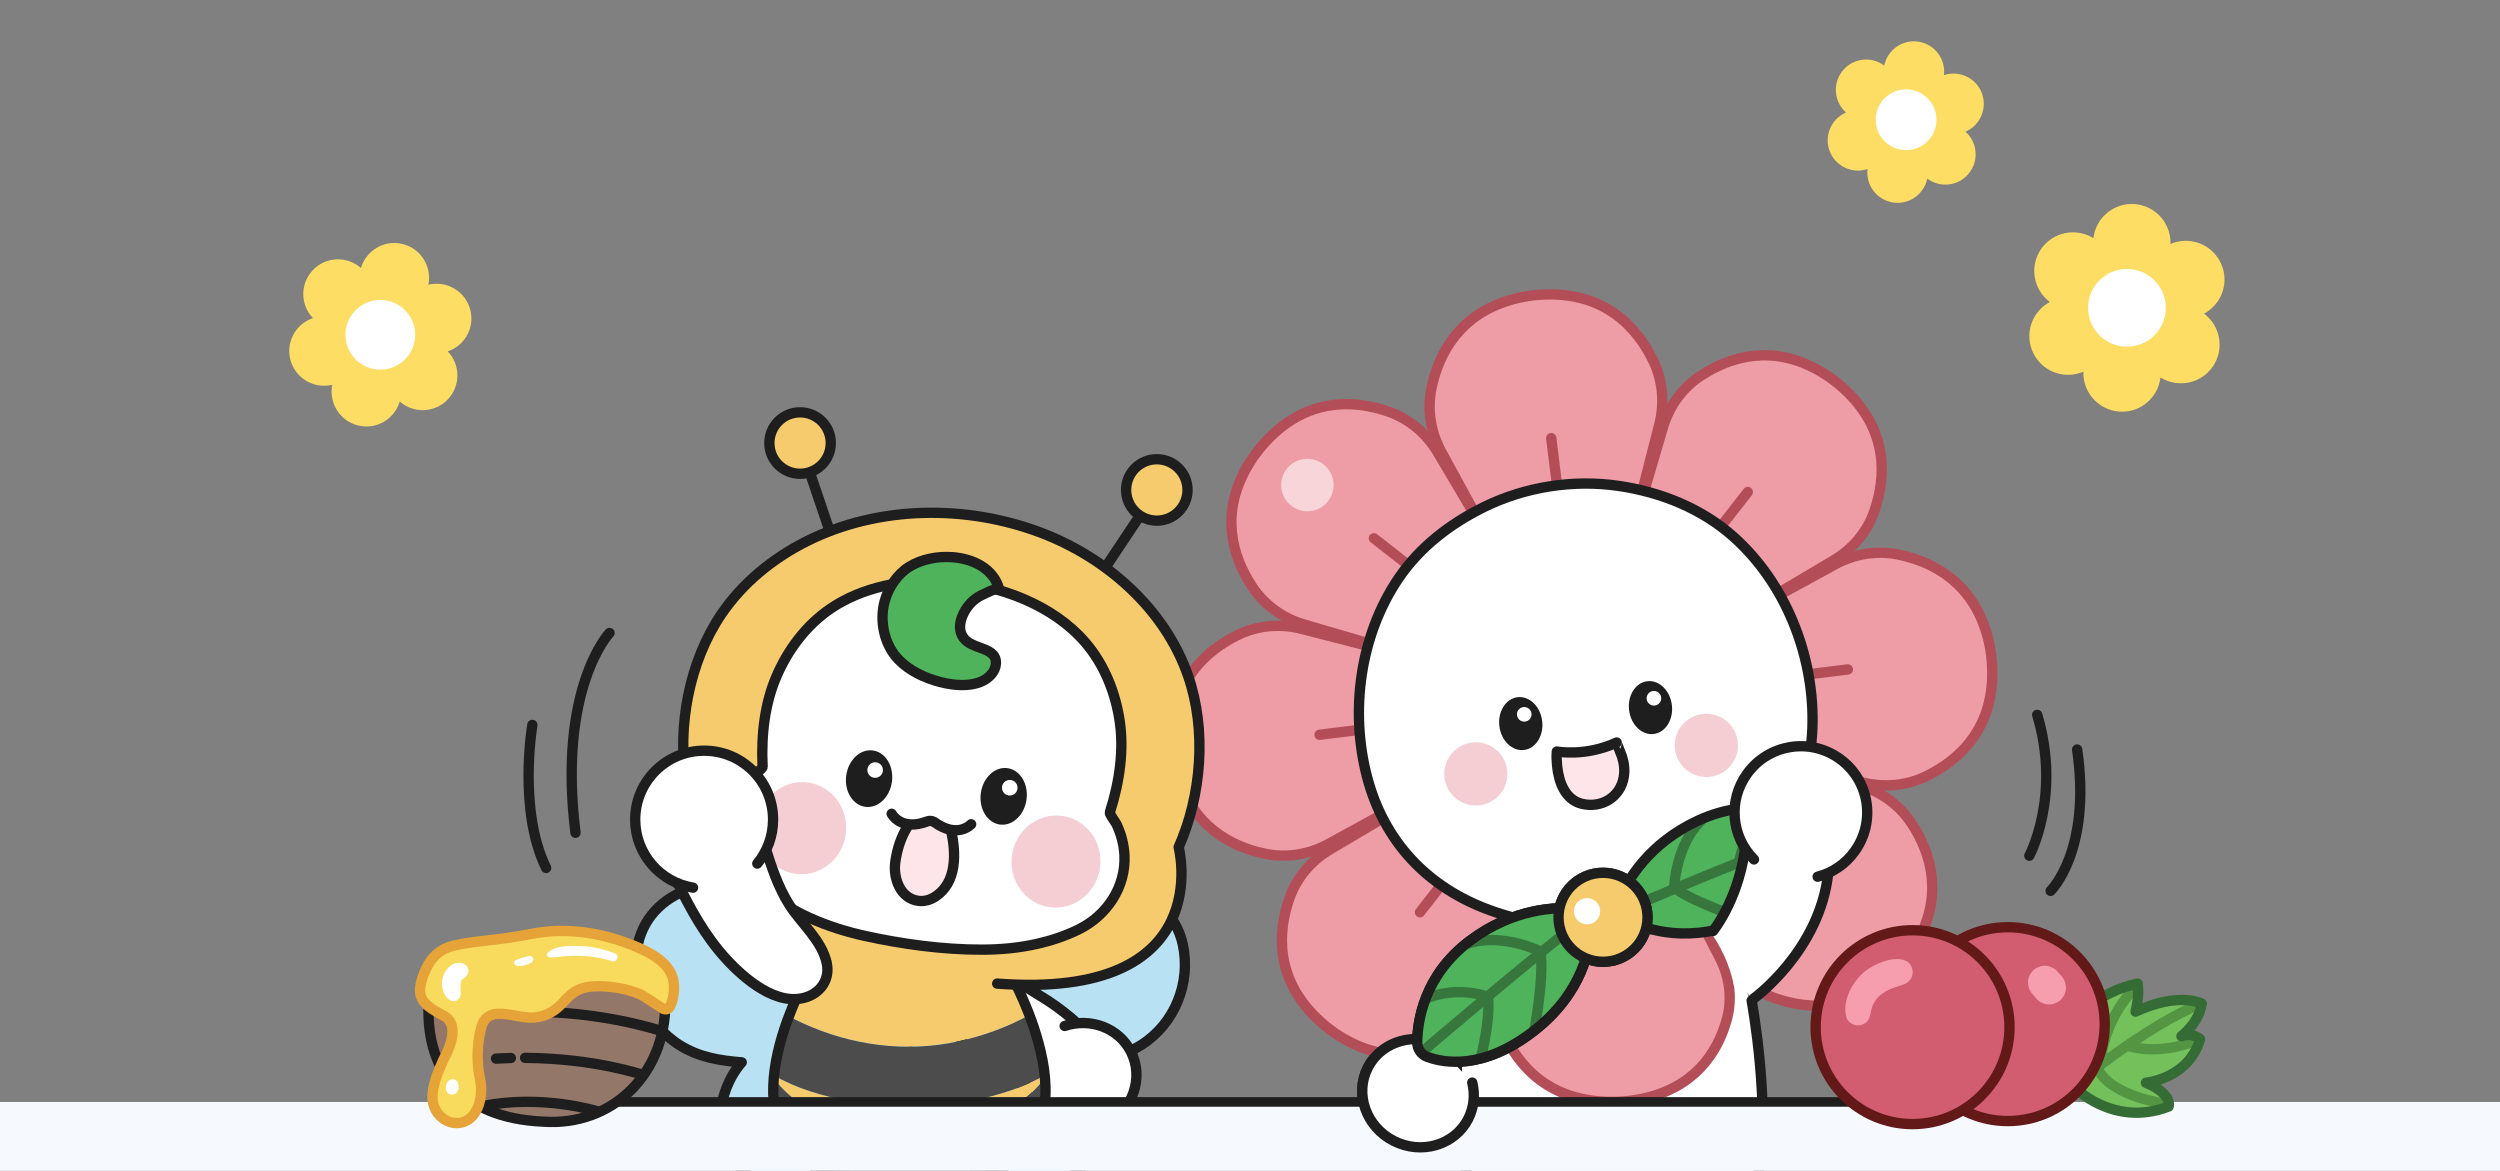 <svg width="363" height="170" viewBox="0 0 363 170" fill="none" xmlns="http://www.w3.org/2000/svg">
<rect x="0" y="0" width="363" height="170" fill="#808080" stroke="none"/>
<g clip-path="url(#clip0_7756_13761)">
<path d="M208.36 151.14C204.62 149.9 200.51 151.41 198.75 154.86C196.8 158.69 198.48 163.45 202.51 165.5C206.54 167.55 211.38 166.11 213.33 162.29C214.18 160.61 214.34 158.76 213.91 157.03" fill="white"/>
<path d="M208.36 151.14C204.62 149.9 200.51 151.41 198.75 154.86C196.8 158.69 198.48 163.45 202.51 165.5C206.54 167.55 211.38 166.11 213.33 162.29C214.18 160.61 214.34 158.76 213.91 157.03" stroke="#1E1E1E" stroke-width="1.5" stroke-linecap="round" stroke-linejoin="round"/>
<path d="M219.5 144.37C218.58 144.13 217.58 144.13 216.55 144.42C214.84 144.9 213.36 145.95 211.87 146.86C210.79 147.51 209.73 148.21 208.73 148.98C208.46 149.19 206.07 150.99 206.22 151.29L209.81 158.67L212.31 159.92C213.27 160.02 213.89 160.18 214.72 159.57C216.81 158.05 219.33 157.27 221.33 155.6C223.12 154.11 224.2 152.09 223.93 149.72C223.63 147.09 221.84 144.97 219.5 144.37Z" fill="white" stroke="#1E1E1E" stroke-width="1.5" stroke-linecap="round" stroke-linejoin="round"/>
<path d="M208.22 151.3C204.48 150.06 200.37 151.57 198.61 155.02C196.66 158.85 198.34 163.61 202.37 165.66C206.4 167.71 211.24 166.27 213.19 162.45C214.04 160.77 214.2 158.92 213.77 157.19" fill="white"/>
<path d="M208.22 151.3C204.48 150.06 200.37 151.57 198.61 155.02C196.66 158.85 198.34 163.61 202.37 165.66C206.4 167.71 211.24 166.27 213.19 162.45C214.04 160.77 214.2 158.92 213.77 157.19" stroke="#1E1E1E" stroke-width="1.5" stroke-linecap="round" stroke-linejoin="round"/>
<path d="M255.13 171.28C256.26 166.26 256.11 161.1 255.6 156.01C254.74 147.49 253.17 139.4 249.39 131.65H213.52C213.52 131.65 211.59 140.49 211.69 150.06L211.6 149.95C211.6 149.95 210.99 161.51 213.18 171.25C213.18 171.25 234.77 173.17 255.14 171.27L255.13 171.28Z" fill="white"/>
<path d="M211.6 149.96C211.6 149.96 210.99 161.57 213.2 171.32" stroke="#1E1E1E" stroke-width="1.5" stroke-linecap="round" stroke-linejoin="round"/>
<path d="M254.34 145.28C254.34 145.28 257.33 161.57 255.12 171.33" stroke="#1E1E1E" stroke-width="1.5" stroke-linecap="round" stroke-linejoin="round"/>
<path d="M221.83 129.4L217.97 141.3C217.03 144.2 217.15 147.33 218.41 150.13C220.39 154.54 224.77 160.07 234.24 159.99C236.44 159.97 238.65 159.62 240.71 158.92C242.35 158.36 243.89 157.57 245.24 156.53C246.42 155.62 247.44 154.54 248.28 153.35C249.04 152.26 249.65 151.09 250.12 149.87C250.36 149.24 250.57 148.6 250.75 147.96C251.54 145.02 251.15 141.91 249.76 139.17L243.65 127.29C243.65 127.29 235.35 132.01 221.83 129.41V129.4Z" fill="#EE9CA5" stroke="#B34E58" stroke-width="1.5" stroke-linecap="round" stroke-linejoin="round"/>
<path d="M233.22 125.34L234.37 139.49" stroke="#B34E58" stroke-width="1.5" stroke-linecap="round" stroke-linejoin="round"/>
<path d="M237.65 74.44L240.92 61.68C241.72 58.57 241.45 55.27 240.05 52.38C237.85 47.83 233.21 42.21 223.75 42.79C221.56 42.92 219.36 43.41 217.34 44.26C215.73 44.93 214.23 45.85 212.93 47.02C211.8 48.04 210.83 49.23 210.05 50.54C209.34 51.73 208.79 53 208.38 54.31C208.17 54.98 207.99 55.67 207.85 56.36C207.2 59.5 207.74 62.77 209.27 65.59L215.95 77.81C215.95 77.81 224.01 72.4 237.64 74.44H237.65Z" fill="#EE9CA5" stroke="#B34E58" stroke-width="1.5" stroke-linecap="round" stroke-linejoin="round"/>
<path d="M225.24 63.62L226.65 75" stroke="#B34E58" stroke-width="1.5" stroke-linecap="round" stroke-linejoin="round"/>
<path d="M201.59 94.54L188.98 91.31C185.91 90.52 182.65 90.79 179.8 92.17C175.3 94.34 169.76 98.92 170.32 108.27C170.45 110.43 170.93 112.6 171.77 114.61C172.43 116.2 173.34 117.68 174.49 118.96C175.5 120.08 176.67 121.03 177.97 121.8C179.14 122.5 180.4 123.04 181.7 123.45C182.37 123.66 183.04 123.83 183.73 123.97C186.83 124.61 190.06 124.08 192.84 122.57L204.91 115.97C204.91 115.97 199.57 108.01 201.58 94.55L201.59 94.54Z" fill="#EE9CA5" stroke="#B34E58" stroke-width="1.5" stroke-linecap="round" stroke-linejoin="round"/>
<path d="M203.99 105.16L191.6 106.69" stroke="#B34E58" stroke-width="1.5" stroke-linecap="round" stroke-linejoin="round"/>
<path d="M257.6 110.32L270.36 113.59C273.47 114.39 276.77 114.12 279.65 112.72C284.2 110.53 289.81 105.89 289.24 96.43C289.11 94.24 288.62 92.05 287.77 90.02C287.1 88.41 286.18 86.91 285.01 85.61C283.99 84.48 282.8 83.51 281.49 82.73C280.31 82.02 279.03 81.47 277.72 81.06C277.05 80.85 276.36 80.67 275.67 80.53C272.53 79.88 269.26 80.42 266.45 81.95L254.23 88.63C254.23 88.63 259.64 96.69 257.6 110.31V110.32Z" fill="#EE9CA5" stroke="#B34E58" stroke-width="1.5" stroke-linecap="round" stroke-linejoin="round"/>
<path d="M268.31 97.2L256.14 98.71" stroke="#B34E58" stroke-width="1.5" stroke-linecap="round" stroke-linejoin="round"/>
<path d="M243.93 127.75L250.59 139.01C252.21 141.75 254.72 143.88 257.73 144.93C262.47 146.59 269.67 147.27 275.91 140.22C277.36 138.59 278.55 136.7 279.38 134.68C280.04 133.08 280.45 131.38 280.54 129.65C280.62 128.14 280.46 126.62 280.09 125.16C279.75 123.83 279.25 122.55 278.61 121.34C278.29 120.72 277.93 120.11 277.54 119.53C275.79 116.87 273.11 114.95 270.06 114.05L256.78 110.16C256.78 110.16 254.92 119.62 243.91 127.76L243.93 127.75Z" fill="#EE9CA5" stroke="#B34E58" stroke-width="1.5" stroke-linecap="round" stroke-linejoin="round"/>
<path d="M251.56 118.78L260.48 125.73" stroke="#B34E58" stroke-width="1.5" stroke-linecap="round" stroke-linejoin="round"/>
<path d="M204.28 116.73L193.1 123.35C190.38 124.96 188.26 127.45 187.22 130.44C185.58 135.15 184.9 142.3 191.89 148.49C193.51 149.93 195.38 151.11 197.39 151.94C198.98 152.59 200.67 153 202.39 153.09C203.89 153.17 205.4 153.01 206.85 152.64C208.17 152.31 209.44 151.8 210.65 151.17C211.27 150.85 211.87 150.49 212.45 150.11C215.09 148.37 216.99 145.72 217.89 142.68L221.76 129.5C221.76 129.5 212.37 127.65 204.28 116.72V116.73Z" fill="#EE9CA5" stroke="#B34E58" stroke-width="1.5" stroke-linecap="round" stroke-linejoin="round"/>
<path d="M214.35 121.99L206.18 132.46" stroke="#B34E58" stroke-width="1.5" stroke-linecap="round" stroke-linejoin="round"/>
<path d="M255.08 87.97L266.26 81.35C268.98 79.74 271.1 77.25 272.14 74.26C273.78 69.55 274.46 62.4 267.47 56.21C265.85 54.77 263.98 53.59 261.97 52.76C260.38 52.11 258.69 51.7 256.97 51.61C255.47 51.53 253.96 51.69 252.51 52.06C251.19 52.39 249.92 52.9 248.71 53.53C248.09 53.85 247.49 54.21 246.91 54.59C244.27 56.33 242.37 58.98 241.47 62.02L237.6 75.2C237.6 75.2 246.99 77.05 255.08 87.98V87.97Z" fill="#EE9CA5" stroke="#B34E58" stroke-width="1.5" stroke-linecap="round" stroke-linejoin="round"/>
<path d="M253.78 71.44L246.69 80.52" stroke="#B34E58" stroke-width="1.5" stroke-linecap="round" stroke-linejoin="round"/>
<path d="M215.43 76.96L208.77 65.7C207.15 62.96 204.64 60.83 201.63 59.78C196.89 58.12 189.69 57.44 183.45 64.49C182 66.12 180.81 68.01 179.98 70.03C179.32 71.63 178.91 73.33 178.82 75.06C178.74 76.57 178.9 78.09 179.27 79.55C179.61 80.88 180.11 82.16 180.75 83.37C181.07 83.99 181.43 84.6 181.82 85.18C183.57 87.84 186.25 89.76 189.3 90.66L202.58 94.55C202.58 94.55 204.44 85.09 215.45 76.95L215.43 76.96Z" fill="#EE9CA5" stroke="#B34E58" stroke-width="1.5" stroke-linecap="round" stroke-linejoin="round"/>
<path d="M199.49 78.16L208.24 84.99" stroke="#B34E58" stroke-width="1.5" stroke-linecap="round" stroke-linejoin="round"/>
<path d="M189.83 74.24C191.934 74.24 193.64 72.534 193.64 70.43C193.64 68.326 191.934 66.62 189.83 66.62C187.725 66.62 186.02 68.326 186.02 70.43C186.02 72.534 187.725 74.24 189.83 74.24Z" fill="#F8D5D8"/>
<path d="M232.86 134.39C227.41 134.89 221.83 134.15 216.33 132.16C207.26 128.87 200.96 122.19 198.5 112.82C195.99 103.23 197.45 92.3 203.03 84.03C206.11 79.46 210.53 76.06 215.46 73.63C221.45 70.68 228.47 69.58 235.07 70.56C241.21 71.47 247.15 73.85 251.78 78.01C259.21 84.68 263.28 94.92 263.18 104.83C263.08 114.52 258.59 122.53 250.6 127.93C245.07 131.66 239.05 133.83 232.86 134.4V134.39Z" fill="white" stroke="#1E1E1E" stroke-width="1.5" stroke-linecap="round" stroke-linejoin="round"/>
<path d="M240.122 106.576C241.838 106.364 243.017 104.477 242.755 102.361C242.494 100.245 240.891 98.702 239.176 98.914C237.46 99.126 236.281 101.013 236.543 103.128C236.804 105.244 238.406 106.787 240.122 106.576Z" fill="#1E1E1E"/>
<path d="M240.15 102.45C240.735 102.45 241.21 101.975 241.21 101.39C241.21 100.805 240.735 100.33 240.15 100.33C239.564 100.33 239.09 100.805 239.09 101.39C239.09 101.975 239.564 102.45 240.15 102.45Z" fill="white"/>
<path d="M221.29 108.896C223.005 108.684 224.184 106.797 223.923 104.681C223.662 102.566 222.059 101.022 220.343 101.234C218.628 101.446 217.449 103.333 217.71 105.449C217.971 107.564 219.574 109.108 221.29 108.896Z" fill="#1E1E1E"/>
<path d="M221.32 104.78C221.905 104.78 222.38 104.306 222.38 103.72C222.38 103.135 221.905 102.66 221.32 102.66C220.734 102.66 220.26 103.135 220.26 103.72C220.26 104.306 220.734 104.78 221.32 104.78Z" fill="white"/>
<path d="M226.05 109.12C226.05 109.12 230.43 110.58 234.74 107.81C234.79 107.77 235.67 110.34 235.71 110.51C236.58 114.37 233.72 117.69 229.69 116.71C227.21 116.1 226.32 113.46 226.1 111.19C226.03 110.51 226 109.81 226.06 109.13L226.05 109.12Z" fill="#FDE5EA"/>
<path d="M226.05 109.12C226.05 109.12 230.23 109.91 234.74 107.81C234.71 107.83 235.45 109.67 235.51 109.84C235.82 110.8 235.94 111.83 235.77 112.82C235.28 115.76 232.52 117.4 229.68 116.71C227.2 116.1 226.31 113.46 226.09 111.19C226.02 110.51 225.99 109.81 226.05 109.13V109.12Z" stroke="#1E1E1E" stroke-width="1.5" stroke-linecap="round" stroke-linejoin="round"/>
<path d="M247.76 112.82C250.295 112.82 252.35 110.765 252.35 108.23C252.35 105.695 250.295 103.64 247.76 103.64C245.225 103.64 243.17 105.695 243.17 108.23C243.17 110.765 245.225 112.82 247.76 112.82Z" fill="#F5CED3"/>
<path d="M214.29 116.96C216.825 116.96 218.88 114.905 218.88 112.37C218.88 109.835 216.825 107.78 214.29 107.78C211.755 107.78 209.7 109.835 209.7 112.37C209.7 114.905 211.755 116.96 214.29 116.96Z" fill="#F5CED3"/>
<path d="M236.11 133.56C235.07 133.03 234.61 131.79 235.06 130.71C236.26 127.88 239.4 122.44 246.6 119.13C254.26 115.6 260.6 118.03 263.19 119.38C264.03 119.82 264.49 120.73 264.36 121.67C264 124.3 262.19 129.72 253.8 133.48C245.49 137.2 239.03 135.03 236.11 133.57V133.56Z" fill="#4FB35B"/>
<path d="M264.17 120.62C264.17 120.62 243.96 128.44 235.22 132.48" stroke="#37773E" stroke-width="1.5" stroke-linecap="round" stroke-linejoin="round"/>
<path d="M260.67 128.55C260.67 128.55 255.29 127.26 252.5 125.3C252.5 125.3 253.03 120.79 256.89 117.56" stroke="#37773E" stroke-width="1.5" stroke-linecap="round" stroke-linejoin="round"/>
<path d="M253.5 133.51C253.5 133.51 246.08 131.15 243.09 128.9C243.09 128.9 243.26 122.73 247.07 119.07" stroke="#37773E" stroke-width="1.5" stroke-linecap="round" stroke-linejoin="round"/>
<path d="M236.11 133.56C235.07 133.03 234.61 131.79 235.06 130.71C236.26 127.88 239.4 122.44 246.6 119.13C254.26 115.6 260.6 118.03 263.19 119.38C264.03 119.82 264.49 120.73 264.36 121.67C264 124.3 262.19 129.72 253.8 133.48C245.49 137.2 239.03 135.03 236.11 133.57V133.56Z" stroke="#1E1E1E" stroke-width="1.5" stroke-linecap="round" stroke-linejoin="round"/>
<path d="M231.09 134.21C231.12 133.04 230.24 132.05 229.08 131.94C226.02 131.66 219.74 131.85 213.41 136.62C206.67 141.7 205.81 148.43 205.78 151.35C205.78 152.3 206.35 153.13 207.24 153.46C209.73 154.38 215.36 155.36 222.64 149.75C229.85 144.19 231 137.47 231.09 134.21Z" fill="#4FB35B"/>
<path d="M206.41 152.8C206.41 152.8 222.87 138.7 230.56 132.91" stroke="#37773E" stroke-width="1.5" stroke-linecap="round" stroke-linejoin="round"/>
<path d="M215.04 153.47C215.04 153.47 216.45 148.12 216.05 144.74C216.05 144.74 211.83 143.07 207.15 144.95" stroke="#37773E" stroke-width="1.5" stroke-linecap="round" stroke-linejoin="round"/>
<path d="M222.81 149.5C222.81 149.5 224.25 141.84 223.67 138.15C223.67 138.15 218.15 135.38 213.13 137.01" stroke="#37773E" stroke-width="1.5" stroke-linecap="round" stroke-linejoin="round"/>
<path d="M231.09 134.21C231.12 133.04 230.24 132.05 229.08 131.94C226.02 131.66 219.74 131.85 213.41 136.62C206.67 141.7 205.81 148.43 205.78 151.35C205.78 152.3 206.35 153.13 207.24 153.46C209.73 154.38 215.36 155.36 222.64 149.75C229.85 144.19 231 137.47 231.09 134.21Z" stroke="#1E1E1E" stroke-width="1.5" stroke-linecap="round" stroke-linejoin="round"/>
<path d="M232.759 139.65C236.327 139.65 239.219 136.758 239.219 133.19C239.219 129.622 236.327 126.73 232.759 126.73C229.191 126.73 226.299 129.622 226.299 133.19C226.299 136.758 229.191 139.65 232.759 139.65Z" fill="#F6CB6D" stroke="#1E1E1E" stroke-width="1.5" stroke-linecap="round" stroke-linejoin="round"/>
<path d="M230.439 134.22C231.494 134.22 232.349 133.365 232.349 132.31C232.349 131.255 231.494 130.4 230.439 130.4C229.384 130.4 228.529 131.255 228.529 132.31C228.529 133.365 229.384 134.22 230.439 134.22Z" fill="white"/>
<path d="M254.6 144.94C254.66 144.94 254.73 144.91 254.81 144.87C255.07 144.73 255.32 144.46 255.54 144.27C256.39 143.55 257.2 142.77 257.97 141.96C260.41 139.39 262.45 136.41 263.81 133.13C264.67 131.06 265.24 128.88 265.47 126.65L264.95 125.34L262.32 122.47L256.74 120.5L253.62 120.25L253.3 123.81C252.17 131.01 248.48 135.52 248.48 135.52C248.48 135.52 250.9 138.63 251.77 143.15C251.87 143.67 252.41 143.67 252.82 143.74C253.18 143.8 253.54 143.95 253.79 144.22C254.04 144.49 254.14 145 254.6 144.93V144.94Z" fill="white"/>
<path d="M254.61 145.01C254.61 145.01 264.31 138.03 265.47 126.65L264.95 125.34L262.32 122.47L256.74 120.5L253.62 120.25L253.3 123.81C252.17 131.01 248.72 135.19 248.72 135.19" stroke="#1E1E1E" stroke-width="1.5" stroke-linecap="round" stroke-linejoin="round"/>
<path d="M254.68 124.79C251.39 121.51 250.87 116.24 253.68 112.35C256.79 108.04 262.8 107.06 267.12 110.17C271.44 113.28 272.41 119.29 269.3 123.61C267.94 125.5 266.02 126.75 263.92 127.3" fill="white"/>
<path d="M254.68 124.79C251.39 121.51 250.87 116.24 253.68 112.35C256.79 108.04 262.8 107.06 267.12 110.17C271.44 113.28 272.41 119.29 269.3 123.61C267.94 125.5 266.02 126.75 263.92 127.3" stroke="#1E1E1E" stroke-width="1.5" stroke-linecap="round" stroke-linejoin="round"/>
<path d="M132.55 152.86C133.37 157.17 134.66 161.58 137.27 165.39C140.84 170.61 150.4 175.74 156.58 169.92C161.28 165.49 160.24 158.39 156.65 154.25C159.7 154.01 162.83 153.56 165.74 151.71C170.59 148.62 172.96 142.7 171.73 137.09C170.78 132.8 167.48 129.87 163.26 128.81C150.84 125.69 138.83 135.37 132.33 143.33L132.21 143.5H132.14L132.02 143.33C125.52 135.37 113.51 125.69 101.09 128.81C96.871 129.87 93.57 132.8 92.621 137.09C91.38 142.7 93.751 148.62 98.611 151.71C101.52 153.56 104.65 154.01 107.7 154.25C104.11 158.39 103.07 165.49 107.77 169.92C113.94 175.74 123.51 170.61 127.08 165.39C129.69 161.58 130.98 157.17 131.8 152.86C131.8 152.86 132.16 152.47 132.55 152.86Z" fill="#B8E1F4" stroke="#1E1E1E" stroke-width="1.5" stroke-linecap="round" stroke-linejoin="round"/>
<path d="M143.31 142.05C144.23 141.81 145.23 141.81 146.26 142.1C147.97 142.58 149.45 143.63 150.94 144.54C152.02 145.19 153.08 145.89 154.08 146.66C154.35 146.87 156.74 148.67 156.59 148.97L153 156.35L150.5 157.6C149.54 157.7 148.92 157.86 148.09 157.25C146 155.73 143.48 154.95 141.48 153.28C139.69 151.79 138.61 149.77 138.88 147.4C139.18 144.77 140.97 142.65 143.31 142.05Z" fill="white" stroke="#1E1E1E" stroke-width="1.5" stroke-linecap="round" stroke-linejoin="round"/>
<path d="M154.59 148.97C158.33 147.73 162.44 149.24 164.2 152.69C166.15 156.52 164.47 161.28 160.44 163.33C156.41 165.38 151.57 163.94 149.62 160.12C148.77 158.44 148.61 156.59 149.04 154.86" fill="white"/>
<path d="M154.59 148.97C158.33 147.73 162.44 149.24 164.2 152.69C166.15 156.52 164.47 161.28 160.44 163.33C156.41 165.38 151.57 163.94 149.62 160.12C148.77 158.44 148.61 156.59 149.04 154.86" stroke="#1E1E1E" stroke-width="1.5" stroke-linecap="round" stroke-linejoin="round"/>
<path d="M150.64 156.7C146.64 158.73 142.16 159.77 137.74 160.39C136.15 160.61 134.54 160.81 132.94 160.86C129.63 160.96 126.33 160.49 123.09 159.85C119.46 159.13 115.65 158.06 112.38 156.16C112.37 156.29 112.35 156.42 112.34 156.55C114.46 159.48 119.76 164.21 131.94 164.21H132.07C144.36 164.21 149.64 159.4 151.72 156.47C151.71 156.36 151.69 156.24 151.68 156.13C151.34 156.33 150.99 156.52 150.63 156.7H150.64Z" fill="#F6CB6D"/>
<path d="M139.2 151.18C142.71 150.4 146.26 149.13 149.46 147.36C148.87 145.81 148.2 144.29 147.47 142.8C146.85 141.55 146.2 140.31 145.47 139.12H118.63C118.23 139.77 117.85 140.45 117.49 141.12C116.38 143.2 115.39 145.35 114.56 147.56C115.25 147.92 115.94 148.26 116.64 148.58C123.69 151.79 131.6 152.86 139.21 151.17L139.2 151.18Z" fill="#F6CB6D"/>
<path d="M112.39 156.16C115.65 158.06 119.46 159.13 123.1 159.85C126.34 160.49 129.64 160.96 132.95 160.86C134.55 160.81 136.16 160.61 137.75 160.39C142.17 159.77 146.65 158.72 150.65 156.7C151 156.52 151.35 156.33 151.7 156.13C151.54 154.55 151.22 152.99 150.81 151.48C150.44 150.09 149.98 148.72 149.46 147.37C146.26 149.14 142.71 150.41 139.2 151.19C131.6 152.88 123.68 151.81 116.63 148.6C115.93 148.28 115.24 147.94 114.55 147.58C114.46 147.81 114.37 148.03 114.29 148.26C113.37 150.81 112.65 153.47 112.39 156.17V156.16Z" fill="#4C4C4C"/>
<path d="M132.08 164.21H131.95C119.77 164.21 114.47 159.48 112.35 156.55C112.32 156.93 112.29 157.32 112.28 157.7C112.18 160.82 112.84 164.01 114.8 166.51C116.27 168.38 118.33 169.66 120.53 170.5C124.38 171.96 128.82 172.36 132.9 172.38C137.24 172.4 141.68 171.69 145.54 169.59C148.65 167.9 150.78 165.06 151.49 161.59C151.83 159.91 151.88 158.18 151.72 156.47C149.64 159.4 144.36 164.21 132.07 164.21H132.08Z" fill="#4C4C4C"/>
<path d="M145.46 139.13C146.19 140.32 146.84 141.56 147.46 142.81C148.83 145.59 150 148.48 150.8 151.48C151.68 154.74 152.17 158.25 151.49 161.59C150.78 165.07 148.65 167.9 145.54 169.59C141.69 171.68 137.25 172.39 132.9 172.38C128.82 172.36 124.37 171.96 120.53 170.5C118.33 169.66 116.27 168.38 114.8 166.51C112.83 164.02 112.18 160.82 112.28 157.7C112.38 154.58 113.2 151.28 114.29 148.25C115.17 145.8 116.25 143.43 117.48 141.14C117.84 140.46 118.22 139.79 118.62 139.14" stroke="#1E1E1E" stroke-width="1.5" stroke-linecap="round" stroke-linejoin="round"/>
<path d="M144.51 142.75C176.67 145.16 170.86 122.94 170.86 122.94C174.2 115.4 174.94 105.9 172.23 98.07C168.85 88.31 160.35 80.87 150.84 77.27C140.03 73.18 127.28 73.31 116.88 78.51C111.95 80.98 107.53 84.57 104.43 89.16C99.781 96.03 98.05 105.39 99.331 113.54C99.331 113.54 87.99 133.51 119.67 139.49" fill="#F6CB6D"/>
<path d="M144.79 142.82C176.95 145.23 171.14 123.01 171.14 123.01C174.48 115.47 175.22 105.97 172.51 98.14C169.13 88.38 160.63 80.94 151.12 77.34C140.31 73.25 127.56 73.38 117.16 78.58C112.23 81.05 107.81 84.64 104.71 89.23C100.06 96.1 98.331 105.46 99.611 113.61C99.611 113.61 88.27 133.58 119.95 139.56" stroke="#1E1E1E" stroke-width="1.5" stroke-linecap="round" stroke-linejoin="round"/>
<path d="M120.45 77.06L117.49 68.31" stroke="#1E1E1E" stroke-width="1.5" stroke-linecap="round" stroke-linejoin="round"/>
<path d="M116.17 68.79C118.634 68.79 120.63 66.793 120.63 64.33C120.63 61.867 118.634 59.87 116.17 59.87C113.707 59.87 111.71 61.867 111.71 64.33C111.71 66.793 113.707 68.79 116.17 68.79Z" fill="#F6CB6D" stroke="#1E1E1E" stroke-width="1.5" stroke-linecap="round" stroke-linejoin="round"/>
<path d="M160.55 82.33L165.67 74.64" stroke="#1E1E1E" stroke-width="1.5" stroke-linecap="round" stroke-linejoin="round"/>
<path d="M167.97 75.6C170.434 75.6 172.43 73.603 172.43 71.14C172.43 68.677 170.434 66.68 167.97 66.68C165.507 66.68 163.51 68.677 163.51 71.14C163.51 73.603 165.507 75.6 167.97 75.6Z" fill="#F6CB6D" stroke="#1E1E1E" stroke-width="1.5" stroke-linecap="round" stroke-linejoin="round"/>
<path d="M137.43 84.37C131.29 84 125.15 85.27 120.58 88.38C117.04 90.8 114.38 94.36 112.71 98.29C111.14 101.97 110.49 106.4 110.73 111.36C110.73 111.55 109.5 112.56 109.35 112.74C108.35 113.92 107.56 115.3 107.08 116.78C105.66 121.21 107.28 125.92 110.71 128.92C112.78 130.73 115.14 132.18 117.64 133.31C120.17 134.45 122.83 135.28 125.53 135.88C130.99 137.09 136.88 137.89 142.48 137.89C145.21 137.89 147.95 137.65 150.62 137.04C152.69 136.57 154.72 135.89 156.63 134.95C160.72 132.93 163.5 128.8 163.27 124.16C163.19 122.61 162.78 121.08 162.12 119.68C162.02 119.47 161.08 118.17 161.14 117.99C162.65 113.26 163.16 108.81 162.6 104.85C162 100.63 160.36 96.5 157.56 93.25C152.99 87.95 145.22 84.85 137.44 84.38L137.43 84.37Z" fill="white" stroke="#1E1E1E" stroke-width="1.5" stroke-linecap="round" stroke-linejoin="round"/>
<path d="M122.81 121.091C123.291 117.427 120.818 114.082 117.286 113.618C113.754 113.154 110.501 115.748 110.02 119.411C109.539 123.075 112.012 126.42 115.544 126.884C119.076 127.348 122.329 124.754 122.81 121.091Z" fill="#F5CED3"/>
<path d="M159.725 125.936C160.206 122.273 157.733 118.927 154.201 118.464C150.669 118 147.416 120.594 146.935 124.257C146.454 127.92 148.927 131.266 152.459 131.73C155.991 132.194 159.244 129.6 159.725 125.936Z" fill="#F5CED3"/>
<path d="M145.1 85.63C144.32 82.51 141.16 81.09 138.24 80.9C136.12 80.76 133.87 81.16 132.03 82.29C130.29 83.36 128.98 85.34 128.45 87.31C127.67 90.17 128.38 93.56 130.42 95.72C132.02 97.41 134.31 98.45 136.5 99.03C138.74 99.62 142.19 99.91 143.92 97.94C144.31 97.5 144.58 96.93 144.61 96.34C144.68 94.91 143.46 94.47 142.36 94.06C141.47 93.73 140.5 93.42 139.91 92.62C138.88 91.24 139.58 89.31 140.53 88.06C141.1 87.3 141.87 86.7 142.73 86.32C143.31 86.07 144.49 85.34 145.11 85.63H145.1Z" fill="#4FB35B" stroke="#1E1E1E" stroke-width="1.5" stroke-linecap="round" stroke-linejoin="round"/>
<path d="M149.054 116.065C149.351 113.804 148.105 111.775 146.27 111.534C144.436 111.294 142.708 112.932 142.411 115.193C142.114 117.455 143.361 119.483 145.195 119.724C147.029 119.965 148.757 118.327 149.054 116.065Z" fill="#1E1E1E"/>
<path d="M146.62 115.51C147.245 115.51 147.75 115.005 147.75 114.38C147.75 113.756 147.245 113.25 146.62 113.25C145.996 113.25 145.49 113.756 145.49 114.38C145.49 115.005 145.996 115.51 146.62 115.51Z" fill="white"/>
<path d="M129.512 113.495C129.809 111.233 128.563 109.205 126.728 108.964C124.894 108.723 123.166 110.361 122.869 112.622C122.572 114.884 123.819 116.913 125.653 117.153C127.488 117.394 129.215 115.756 129.512 113.495Z" fill="#1E1E1E"/>
<path d="M127.07 112.941C127.695 112.941 128.2 112.435 128.2 111.811C128.2 111.187 127.695 110.681 127.07 110.681C126.446 110.681 125.94 111.187 125.94 111.811C125.94 112.435 126.446 112.941 127.07 112.941Z" fill="white"/>
<path d="M138.1 120.59C138.82 123.84 138.99 128.1 135.82 130.17C135.11 130.64 134.24 130.9 133.4 130.8C130.72 130.49 129.68 127.53 129.99 125.2C130.24 123.3 130.83 121.46 131.88 119.83L134.69 119.24L138.1 120.59Z" fill="#FDE5EA"/>
<path d="M141.01 119.68C141.01 119.68 139.06 121.84 135.68 119.38C135.68 119.38 135.21 119.08 134.7 119.25C130.8 120.75 129.47 118.16 129.47 118.16" stroke="#1E1E1E" stroke-width="1.5" stroke-linecap="round" stroke-linejoin="round"/>
<path d="M131.88 119.84C130.84 121.46 130.25 123.3 129.99 125.21C129.68 127.54 130.72 130.49 133.4 130.81C134.25 130.91 135.11 130.65 135.82 130.18C138.98 128.11 138.82 123.85 138.1 120.6" stroke="#1E1E1E" stroke-width="1.5" stroke-linecap="round" stroke-linejoin="round"/>
<path d="M98.3 127.99C100.22 131.98 102.41 135.94 105.42 139.22C108.08 142.13 112.87 146.25 117.16 144.76C119.27 144.03 120.5 142.11 120.05 139.89C119.37 136.55 116.31 134.09 114.57 131.32C112.98 128.79 111.98 125.77 111.1 122.94" fill="white"/>
<path d="M98.3 127.99C100.22 131.98 102.41 135.94 105.42 139.22C108.08 142.13 112.87 146.25 117.16 144.76C119.27 144.03 120.5 142.11 120.05 139.89C119.37 136.55 116.31 134.09 114.57 131.32C112.98 128.79 111.98 125.77 111.1 122.94" stroke="#1E1E1E" stroke-width="1.5" stroke-linecap="round" stroke-linejoin="round"/>
<path d="M100.63 128.89C95.871 128.12 92.231 123.99 92.231 119.01C92.231 113.48 96.71 109 102.24 109C107.77 109 112.25 113.48 112.25 119.01C112.25 121.43 111.39 123.65 109.96 125.39" fill="white"/>
<path d="M100.63 128.89C95.871 128.12 92.231 123.99 92.231 119.01C92.231 113.48 96.71 109 102.24 109C107.77 109 112.25 113.48 112.25 119.01C112.25 121.43 111.39 123.65 109.96 125.39" stroke="#1E1E1E" stroke-width="1.5" stroke-linecap="round" stroke-linejoin="round"/>
<path d="M88.5 91.91C88.5 91.91 80.94 99.83 83.56 120.92" stroke="#1E1E1E" stroke-width="1.5" stroke-linecap="round" stroke-linejoin="round"/>
<path d="M77.3 105.26C77.3 105.26 75.18 117.63 79.3 126.03" stroke="#1E1E1E" stroke-width="1.5" stroke-linecap="round" stroke-linejoin="round"/>
<path d="M297.75 129.35C297.75 129.35 303.73 123.58 301.6 108.83" stroke="#1E1E1E" stroke-width="1.5" stroke-linecap="round" stroke-linejoin="round"/>
<path d="M294.66 124.25C294.66 124.25 299.33 115.54 295.8 103.8" stroke="#1E1E1E" stroke-width="1.5" stroke-linecap="round" stroke-linejoin="round"/>
<rect y="160" width="363" height="10" fill="#F6FAFF"/>
<path d="M65 160L295 160" stroke="#1E1E1E" stroke-width="1.4" stroke-linecap="round"/>
<path d="M301.024 157.717C301.024 157.717 306.767 163.8 314.883 160.672C314.883 160.672 315.556 158.896 311.589 157.211C311.589 157.211 317.838 156.622 319.448 150.871C319.448 150.871 318.352 149.858 316.742 150.447C316.742 150.447 319.274 148.588 319.697 145.717C319.697 145.717 316.435 143.958 310.078 146.887C310.078 146.887 310.651 144.854 310.394 142.821C310.394 142.821 297.124 145.02 301.024 157.717Z" fill="#74C15C"/>
<path d="M301.025 157.717C301.025 157.717 311.456 149.004 319.489 145.775" stroke="#539542" stroke-width="1.5" stroke-linecap="round" stroke-linejoin="round"/>
<path d="M308.9 151.825C308.9 151.825 313.207 153.444 319.025 151.021" stroke="#539542" stroke-width="1.5" stroke-linecap="round" stroke-linejoin="round"/>
<path d="M310.029 143.427C310.029 143.427 305.573 147.501 304.983 154.389" stroke="#539542" stroke-width="1.5" stroke-linecap="round" stroke-linejoin="round"/>
<path d="M314.601 160.281C314.601 160.281 306.418 159.277 304.535 155.078" stroke="#539542" stroke-width="1.5" stroke-linecap="round" stroke-linejoin="round"/>
<path d="M301.024 157.717C301.024 157.717 306.767 163.8 314.883 160.672C314.883 160.672 315.556 158.896 311.589 157.211C311.589 157.211 317.838 156.622 319.448 150.871C319.448 150.871 318.352 149.858 316.742 150.447C316.742 150.447 319.274 148.588 319.697 145.717C319.697 145.717 316.435 143.958 310.078 146.887C310.078 146.887 310.651 144.854 310.394 142.821C310.394 142.821 297.124 145.02 301.024 157.717Z" stroke="#356C35" stroke-width="1.5" stroke-linecap="round" stroke-linejoin="round"/>
<path d="M291.531 162.779C299.304 162.779 305.605 156.478 305.605 148.705C305.605 140.931 299.304 134.63 291.531 134.63C283.757 134.63 277.456 140.931 277.456 148.705C277.456 156.478 283.757 162.779 291.531 162.779Z" fill="#D25C70" stroke="#621918" stroke-width="1.5" stroke-linecap="round" stroke-linejoin="round"/>
<path d="M299.887 142.738C299.771 142.323 299.564 141.958 299.257 141.659C299.049 141.418 298.833 141.186 298.626 140.945C298.402 140.705 298.145 140.539 297.838 140.439C297.547 140.29 297.232 140.215 296.9 140.232C296.56 140.215 296.253 140.29 295.962 140.439C295.663 140.539 295.398 140.705 295.174 140.945C295.049 141.111 294.916 141.277 294.792 141.443C294.568 141.825 294.46 142.232 294.46 142.672C294.493 142.887 294.518 143.103 294.551 143.319C294.667 143.734 294.875 144.091 295.182 144.398C295.389 144.638 295.597 144.887 295.796 145.128C296.02 145.369 296.277 145.535 296.585 145.634C296.875 145.792 297.19 145.858 297.531 145.842C297.871 145.858 298.186 145.784 298.477 145.634C298.784 145.535 299.041 145.369 299.265 145.128C299.39 144.962 299.522 144.796 299.647 144.63C299.871 144.248 299.979 143.833 299.979 143.394L299.887 142.738Z" fill="#F69EAE"/>
<path d="M277.705 163.219C285.478 163.219 291.779 156.918 291.779 149.145C291.779 141.371 285.478 135.07 277.705 135.07C269.931 135.07 263.63 141.371 263.63 149.145C263.63 156.918 269.931 163.219 277.705 163.219Z" fill="#D25C70" stroke="#621918" stroke-width="1.5" stroke-linecap="round" stroke-linejoin="round"/>
<path d="M277.704 140.904C277.655 140.505 277.489 140.099 277.19 139.825C276.8 139.468 276.385 139.327 275.862 139.277C274.7 139.169 273.605 139.518 272.559 139.974C271.68 140.364 270.841 140.92 270.169 141.601C268.783 142.995 267.771 145.07 267.962 147.07C268.011 147.568 268.136 147.999 268.493 148.356C268.808 148.671 269.331 148.912 269.779 148.887C270.252 148.862 270.742 148.713 271.065 148.356C271.397 147.991 271.53 147.609 271.588 147.128C271.572 147.236 271.555 147.343 271.547 147.451C271.613 146.953 271.738 146.464 271.912 145.991C272.061 145.675 272.236 145.377 272.435 145.095C272.667 144.821 272.916 144.572 273.19 144.348C273.58 144.065 273.987 143.825 274.418 143.617C275.057 143.377 275.713 143.186 276.36 142.962C277.256 142.655 277.837 141.858 277.713 140.895L277.704 140.904Z" fill="#F69EAE"/>
<path d="M96.591 145.694C96.658 155.805 88.997 163.56 78.912 162.867C66.771 162.338 61.584 155.273 62.272 144.999C62.748 143.924 63.172 142.825 63.766 141.809C72.209 140.578 80.831 139.35 89.217 140.912C92.686 141.559 94.29 143.272 96.592 145.685L96.591 145.694Z" fill="#93786A" stroke="#1E1E1E" stroke-width="1.5" stroke-linecap="round" stroke-linejoin="round"/>
<path d="M86.664 161.332C86.664 161.332 78.635 158.86 70.123 160.603" stroke="#1E1E1E" stroke-width="1.5" stroke-linecap="round" stroke-linejoin="round"/>
<path d="M74.177 153.62C73.475 153.637 72.754 153.669 72.022 153.71" stroke="#1E1E1E" stroke-width="1.5" stroke-linecap="round" stroke-linejoin="round"/>
<path d="M93.394 156.097C93.394 156.097 86.436 153.67 76.243 153.601" stroke="#1E1E1E" stroke-width="1.5" stroke-linecap="round" stroke-linejoin="round"/>
<path d="M95.999 149.689C95.999 149.689 85.828 146.277 73.845 147.014" stroke="#1E1E1E" stroke-width="1.5" stroke-linecap="round" stroke-linejoin="round"/>
<path d="M97.263 146.184C97.066 146.565 96.577 146.678 96.228 146.44C95.278 145.818 93.276 144.516 93.08 144.43C91.619 143.802 90.057 143.423 88.476 143.283C86.772 143.129 84.839 143.083 83.359 144.077C82.58 144.605 81.972 145.35 81.303 146.008C80.289 147.011 78.97 147.629 77.539 147.74C74.678 147.962 70.531 145.441 69.771 149.65C69.771 149.65 68.862 152.819 69.724 156.814C70.192 158.959 69.543 162.365 67.066 162.982C64.95 163.506 62.984 161.752 62.818 159.713C62.668 157.695 63.606 155.651 64.391 153.85C64.394 153.823 64.413 153.807 64.425 153.782C64.661 153.379 67.134 149.029 64.517 147.539C63.053 146.704 61.071 145.854 60.993 143.907C60.969 143.195 61.16 142.481 61.391 141.809C62.177 139.532 63.474 137.871 65.9 137.301C68.427 136.717 71.028 136.572 73.592 136.207C76.156 135.843 78.581 135.202 81.16 135.17C84.403 135.136 87.647 135.703 90.694 136.813C93.129 137.707 96.8 139.158 97.663 141.906C98.048 143.144 97.88 144.973 97.265 146.166L97.263 146.184Z" fill="#F8DA5D"/>
<path d="M97.263 146.184C97.066 146.565 96.577 146.678 96.228 146.44C95.278 145.818 93.276 144.516 93.08 144.43C91.619 143.802 90.057 143.423 88.476 143.283C86.772 143.129 84.839 143.083 83.359 144.077C82.58 144.605 81.972 145.35 81.303 146.008C80.289 147.011 78.97 147.629 77.539 147.74C74.678 147.962 70.531 145.441 69.771 149.65C69.771 149.65 68.862 152.819 69.724 156.814C70.192 158.959 69.543 162.365 67.066 162.982C64.95 163.506 62.984 161.752 62.818 159.713C62.668 157.695 63.606 155.651 64.391 153.85C64.394 153.823 64.413 153.807 64.425 153.782C64.661 153.379 67.134 149.029 64.517 147.539C63.053 146.704 61.071 145.854 60.993 143.907C60.969 143.195 61.16 142.481 61.391 141.809C62.177 139.532 63.474 137.871 65.9 137.301C68.427 136.717 71.028 136.572 73.592 136.207C76.156 135.843 78.581 135.202 81.16 135.17C84.403 135.136 87.647 135.703 90.694 136.813C93.129 137.707 96.8 139.158 97.663 141.906C98.048 143.144 97.88 144.973 97.265 146.166L97.263 146.184Z" stroke="#E6A438" stroke-width="1.5" stroke-linecap="round" stroke-linejoin="round"/>
<path d="M79.525 138.336C80.651 137.22 82.917 137.332 84.357 137.374C86.064 137.43 87.724 137.812 89.301 138.445C90.021 138.735 89.581 139.814 88.847 139.567C87.406 139.076 85.846 138.84 84.299 138.794C83.52 138.775 82.738 138.791 81.951 138.843C81.255 138.887 80.383 139.136 79.694 138.965C79.388 138.894 79.292 138.569 79.515 138.343L79.525 138.336Z" fill="white"/>
<path d="M74.98 139.384C75.507 139.095 76.46 138.92 76.686 138.829C76.941 138.724 77.278 138.835 77.382 139.099C77.492 139.381 77.371 139.654 77.112 139.794C76.873 139.919 76.627 140.025 76.366 140.111C75.984 140.237 75.596 140.326 75.192 140.252C75.059 140.236 74.931 140.186 74.833 140.102C74.463 139.808 74.626 139.567 74.981 139.375L74.98 139.384Z" fill="white"/>
<path d="M64.355 141.706C64.559 141.111 64.927 140.57 65.456 140.184C66.211 139.635 67.571 139.596 67.954 140.619C68.098 140.994 67.98 141.393 67.746 141.707C67.555 141.963 67.135 142.102 67.001 142.401C66.964 142.486 66.927 142.572 66.899 142.658C66.897 142.676 66.875 142.79 66.871 142.825C66.857 142.94 66.844 143.055 66.849 143.164C66.847 143.181 66.847 143.262 66.846 143.271C66.841 143.315 66.845 143.352 66.849 143.397C66.86 143.533 66.872 143.66 66.874 143.795C66.897 144.057 66.929 144.321 66.864 144.574C66.765 144.957 66.478 145.265 66.083 145.344C65.486 145.463 65 145.092 64.698 144.608C64.143 143.745 64.029 142.646 64.347 141.696L64.355 141.706Z" fill="white"/>
<path d="M64.891 157.327C64.891 157.327 64.895 157.291 64.906 157.274C64.907 157.266 64.908 157.257 64.919 157.24C64.953 157.181 64.988 157.113 65.022 157.055C65.109 156.921 65.246 156.821 65.388 156.756C65.436 156.735 65.528 156.71 65.584 156.699C65.63 156.686 65.656 156.689 65.709 156.695C65.745 156.699 65.791 156.687 65.827 156.691C65.862 156.695 65.897 156.699 65.931 156.721C65.966 156.725 66.001 156.738 66.035 156.751C66.069 156.764 66.103 156.786 66.136 156.808C66.237 156.865 66.288 156.888 66.374 156.997C66.374 156.997 66.374 156.997 66.382 157.007C66.42 157.065 66.45 157.114 66.478 157.18C66.498 157.245 66.518 157.301 66.528 157.365C66.526 157.383 66.524 157.401 66.522 157.418C66.55 157.484 66.569 157.558 66.587 157.632C66.612 157.725 66.6 157.831 66.597 157.929C66.592 157.974 66.588 158.009 66.583 158.053C66.562 158.15 66.541 158.255 66.504 158.34C66.406 158.571 66.229 158.775 65.994 158.873C65.956 158.886 65.91 158.899 65.882 158.905C65.855 158.91 65.807 158.932 65.771 158.937C65.698 158.946 65.607 158.953 65.537 158.945C65.457 158.936 65.378 158.918 65.309 158.892C65.309 158.892 65.292 158.89 65.283 158.889C65.249 158.876 65.224 158.855 65.191 158.833C65.156 158.82 65.132 158.799 65.099 158.777C65.065 158.756 65.042 158.726 65.018 158.696C64.986 158.666 64.962 158.645 64.938 158.615C64.891 158.556 64.854 158.489 64.826 158.423C64.792 158.329 64.759 158.226 64.754 158.118C64.745 157.964 64.737 157.802 64.773 157.645C64.794 157.54 64.816 157.434 64.855 157.331L64.891 157.327Z" fill="white"/>
<path d="M65.01 51.023C67.561 50.153 69.005 47.448 68.248 44.84C67.491 42.233 64.828 40.719 62.206 41.336C62.725 38.7 61.113 36.092 58.463 35.434C55.813 34.775 53.178 36.345 52.407 38.91C50.388 37.144 47.318 37.242 45.44 39.205C43.561 41.167 43.575 44.237 45.44 46.186C42.888 47.055 41.444 49.761 42.201 52.368C42.958 54.976 45.622 56.49 48.243 55.873C47.725 58.508 49.337 61.116 51.986 61.775C54.636 62.434 57.272 60.878 58.042 58.298C60.061 60.065 63.131 59.967 65.01 58.004C66.888 56.041 66.874 52.971 65.01 51.023Z" fill="#FEDD64"/>
<path d="M55.224 53.672C58.019 53.672 60.284 51.407 60.284 48.612C60.284 45.817 58.019 43.551 55.224 43.551C52.429 43.551 50.163 45.817 50.163 48.612C50.163 51.407 52.429 53.672 55.224 53.672Z" fill="white"/>
<path d="M320.03 45.541C322.665 44.124 323.758 40.88 322.441 38.146C321.123 35.423 317.917 34.243 315.157 35.423C315.244 32.428 312.982 29.867 309.962 29.631C306.941 29.408 304.319 31.608 303.958 34.578C301.41 33.012 298.054 33.683 296.352 36.182C294.649 38.68 295.233 42.048 297.632 43.851C294.997 45.268 293.903 48.512 295.22 51.246C296.538 53.968 299.745 55.149 302.504 53.968C302.417 56.964 304.679 59.524 307.7 59.76C310.72 59.996 313.343 57.784 313.703 54.813C316.251 56.38 319.607 55.708 321.31 53.21C323.013 50.712 322.429 47.343 320.03 45.541Z" fill="#FEDD64"/>
<path d="M308.831 50.339C311.947 50.339 314.474 47.813 314.474 44.696C314.474 41.58 311.947 39.053 308.831 39.053C305.714 39.053 303.188 41.58 303.188 44.696C303.188 47.813 305.714 50.339 308.831 50.339Z" fill="white"/>
<path d="M285.39 19.12C287.54 18.179 288.603 15.723 287.76 13.511C286.917 11.299 284.485 10.175 282.261 10.908C282.53 8.574 280.93 6.436 278.596 6.057C276.262 5.678 274.075 7.218 273.586 9.515C271.704 8.122 269.04 8.428 267.549 10.273C266.059 12.106 266.291 14.77 268.038 16.334C265.888 17.275 264.825 19.731 265.668 21.942C266.511 24.154 268.942 25.278 271.166 24.545C270.898 26.879 272.498 29.017 274.832 29.396C277.166 29.775 279.353 28.235 279.842 25.938C281.724 27.331 284.388 27.026 285.878 25.18C287.369 23.348 287.137 20.684 285.39 19.12Z" fill="#FEDD64"/>
<path d="M276.766 21.798C279.202 21.798 281.177 19.823 281.177 17.387C281.177 14.95 279.202 12.976 276.766 12.976C274.33 12.976 272.355 14.95 272.355 17.387C272.355 19.823 274.33 21.798 276.766 21.798Z" fill="white"/>
<path d="M208.219 151.3C204.479 150.06 200.369 151.57 198.609 155.02C196.659 158.85 198.339 163.61 202.369 165.66C206.399 167.71 211.239 166.27 213.189 162.45C214.039 160.77 214.199 158.92 213.769 157.19" fill="white"/>
<path d="M208.219 151.3C204.479 150.06 200.369 151.57 198.609 155.02C196.659 158.85 198.339 163.61 202.369 165.66C206.399 167.71 211.239 166.27 213.189 162.45C214.039 160.77 214.199 158.92 213.769 157.19" stroke="#1E1E1E" stroke-width="1.5" stroke-linecap="round" stroke-linejoin="round"/>
<path d="M231.089 134.21C231.119 133.04 230.239 132.05 229.079 131.94C226.019 131.66 219.739 131.85 213.409 136.62C206.669 141.7 205.809 148.43 205.779 151.35C205.779 152.3 206.349 153.13 207.239 153.46C209.729 154.38 215.359 155.36 222.639 149.75C229.849 144.19 230.999 137.47 231.089 134.21Z" fill="#4FB35B"/>
<path d="M206.409 152.8C206.409 152.8 222.869 138.7 230.559 132.91" stroke="#37773E" stroke-width="1.5" stroke-linecap="round" stroke-linejoin="round"/>
<path d="M215.039 153.47C215.039 153.47 216.449 148.12 216.049 144.74C216.049 144.74 211.829 143.07 207.149 144.95" stroke="#37773E" stroke-width="1.5" stroke-linecap="round" stroke-linejoin="round"/>
<path d="M222.809 149.5C222.809 149.5 224.249 141.84 223.669 138.15C223.669 138.15 218.149 135.38 213.129 137.01" stroke="#37773E" stroke-width="1.5" stroke-linecap="round" stroke-linejoin="round"/>
<path d="M231.089 134.21C231.119 133.04 230.239 132.05 229.079 131.94C226.019 131.66 219.739 131.85 213.409 136.62C206.669 141.7 205.809 148.43 205.779 151.35C205.779 152.3 206.349 153.13 207.239 153.46C209.729 154.38 215.359 155.36 222.639 149.75C229.849 144.19 230.999 137.47 231.089 134.21Z" stroke="#1E1E1E" stroke-width="1.5" stroke-linecap="round" stroke-linejoin="round"/>
<path d="M232.759 139.65C236.327 139.65 239.219 136.758 239.219 133.19C239.219 129.622 236.327 126.73 232.759 126.73C229.191 126.73 226.299 129.622 226.299 133.19C226.299 136.758 229.191 139.65 232.759 139.65Z" fill="#F6CB6D" stroke="#1E1E1E" stroke-width="1.5" stroke-linecap="round" stroke-linejoin="round"/>
<path d="M230.439 134.22C231.494 134.22 232.349 133.365 232.349 132.31C232.349 131.255 231.494 130.4 230.439 130.4C229.384 130.4 228.529 131.255 228.529 132.31C228.529 133.365 229.384 134.22 230.439 134.22Z" fill="white"/>
</g>
<defs>
<clipPath id="clip0_7756_13761">
<rect width="363" height="170" fill="white"/>
</clipPath>
</defs>
</svg>
